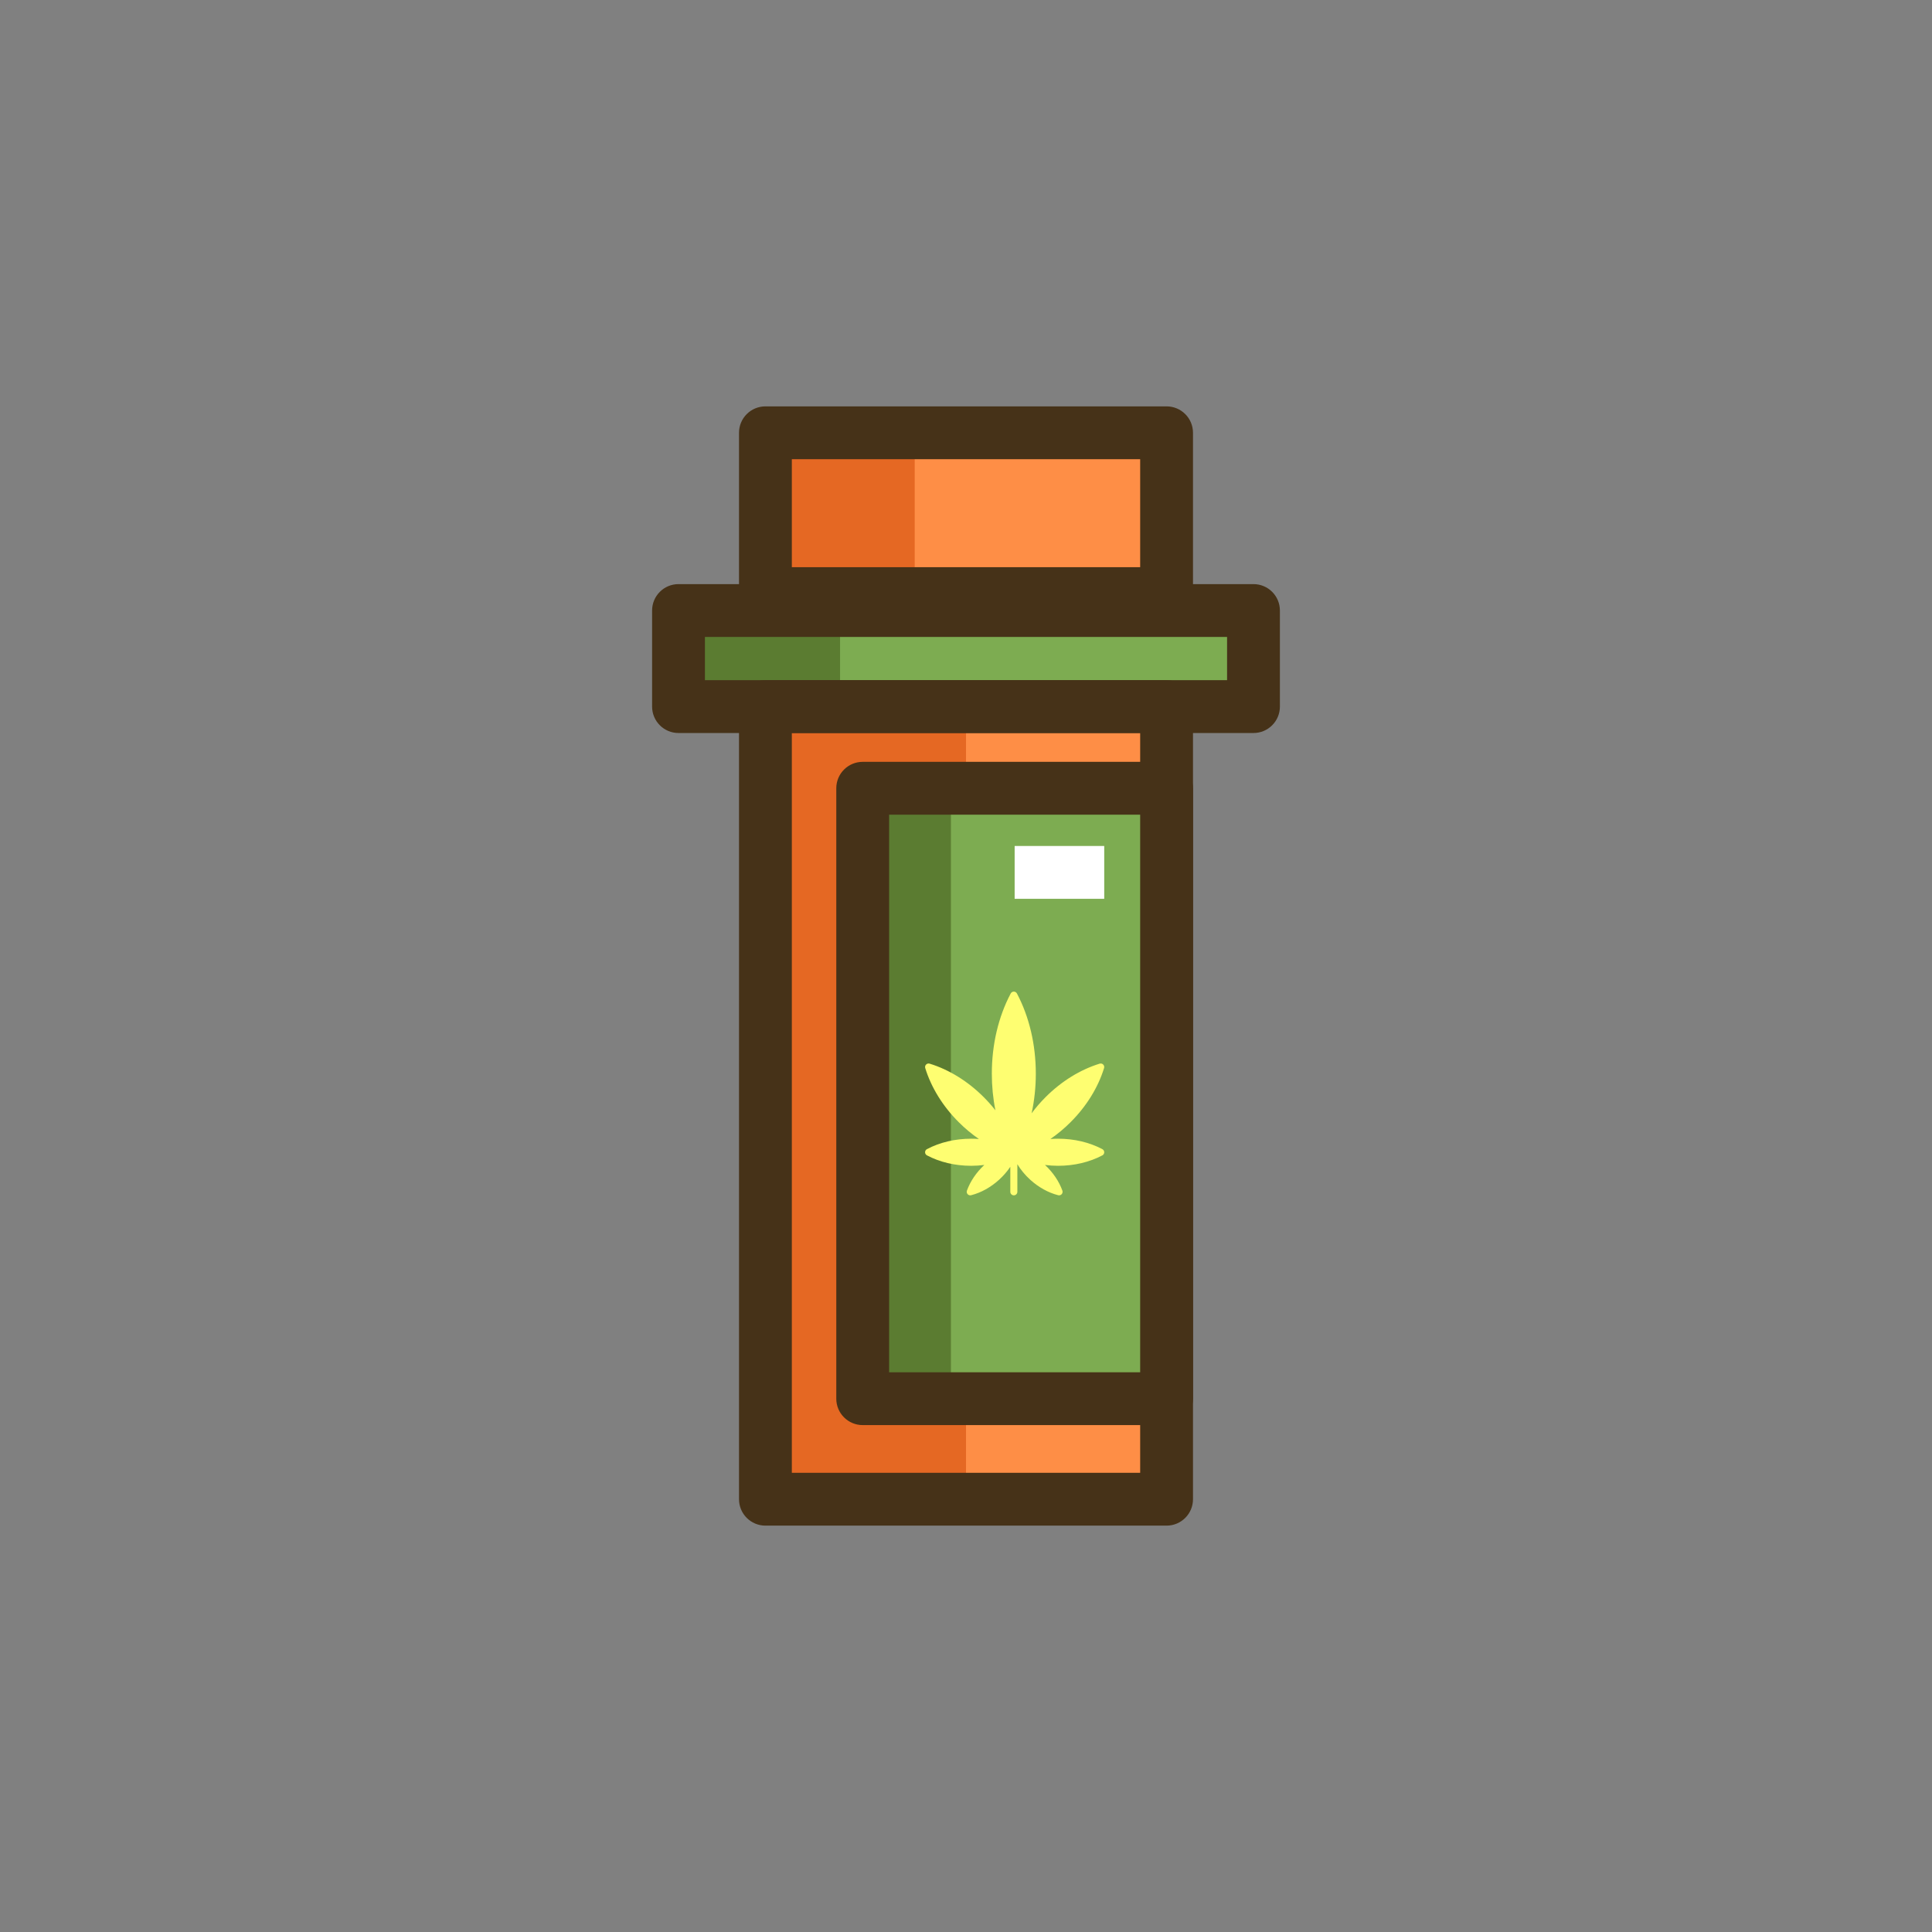 <?xml version="1.0" encoding="utf-8"?>
<!-- Generator: Adobe Illustrator 21.1.0, SVG Export Plug-In . SVG Version: 6.00 Build 0)  -->
<svg version="1.1" id="Layer_1" xmlns="http://www.w3.org/2000/svg" xmlns:xlink="http://www.w3.org/1999/xlink" x="0px" y="0px"
	 viewBox="0 0 512 512" style="enable-background:new 0 0 512 512;" xml:space="preserve">
<rect x="0" y="0" width="512" height="512" fill="#808080" stroke="none"/>
<style type="text/css">
	.st0{fill:#D6CD1E;}
	.st1{fill:#E56823;}
	.st2{fill:#FE8E46;}
	.st3{fill:#FEFE71;}
	.st4{fill:#463218;}
	.st5{fill:#7DAC51;}
	.st6{fill:#5B7C31;}
	.st7{fill:#FFFFFF;}
</style>
<g>
	<g>
		<g>
			<rect x="179.813" y="161.795" class="st5" width="152.374" height="25.461"/>
		</g>
	</g>
	<g>
		<g>
			<rect x="179.813" y="161.795" class="st6" width="42.812" height="25.461"/>
		</g>
	</g>
	<g>
		<g>
			<rect x="202.844" y="114.692" class="st2" width="106.313" height="42.619"/>
		</g>
	</g>
	<g>
		<g>
			<rect x="202.844" y="114.692" class="st1" width="39.563" height="42.619"/>
		</g>
	</g>
	<g>
		<g>
			<rect x="202.844" y="187.256" class="st2" width="106.313" height="210.052"/>
		</g>
	</g>
	<g>
		<g>
			<rect x="202.844" y="187.256" class="st1" width="53.157" height="210.052"/>
		</g>
	</g>
	<g>
		<g>
			<g>
				<g>
					<path class="st4" d="M309.156,180.256H202.844c-3.866,0-7,3.134-7,7v210.052c0,3.866,3.134,7,7,7h106.312c3.866,0,7-3.134,7-7
						V187.256C316.156,183.39,313.022,180.256,309.156,180.256z M302.156,390.308h-92.312V194.256h92.312V390.308z"/>
				</g>
			</g>
		</g>
	</g>
	<g>
		<g>
			<g>
				<g>
					<path class="st4" d="M332.187,154.795H179.813c-3.866,0-7,3.134-7,7v25.461c0,3.866,3.134,7,7,7h152.374c3.866,0,7-3.134,7-7
						v-25.461C339.187,157.929,336.053,154.795,332.187,154.795z M325.187,180.256H186.813v-11.461h138.374V180.256z"/>
				</g>
			</g>
		</g>
	</g>
	<g>
		<g>
			<g>
				<g>
					<path class="st4" d="M309.156,107.692H202.844c-3.866,0-7,3.134-7,7v42.619c0,3.866,3.134,7,7,7h106.312c3.866,0,7-3.134,7-7
						v-42.619C316.156,110.826,313.022,107.692,309.156,107.692z M302.156,150.311h-92.312v-28.619h92.312V150.311z"/>
				</g>
			</g>
		</g>
	</g>
	<g>
		<g>
			<rect x="228.625" y="208.897" class="st5" width="80.532" height="161.77"/>
		</g>
	</g>
	<g>
		<g>
			<rect x="228.625" y="208.897" class="st6" width="23.376" height="161.77"/>
		</g>
	</g>
	<g>
		<g>
			<g>
				<g>
					<path class="st4" d="M309.156,201.897h-80.532c-3.866,0-7,3.134-7,7v161.77c0,3.866,3.134,7,7,7h80.532c3.866,0,7-3.134,7-7
						v-161.77C316.156,205.031,313.022,201.897,309.156,201.897z M302.156,363.667h-66.532v-147.77h66.532V363.667z"/>
				</g>
			</g>
		</g>
	</g>
	<g>
		<g>
			<rect x="268.891" y="224.194" class="st7" width="23.74" height="14"/>
		</g>
	</g>
	<g>
		<g>
			<path class="st3" d="M292.134,304.534c-3.42-1.808-7.477-2.764-11.73-2.764c-0.685,0-1.365,0.028-2.038,0.077
				c1.881-1.294,3.677-2.789,5.354-4.466c4.209-4.209,7.277-9.166,8.87-14.334c0.102-0.331,0.013-0.69-0.232-0.935
				c-0.245-0.245-0.605-0.334-0.935-0.232c-5.168,1.594-10.125,4.661-14.334,8.87c-1.357,1.357-2.594,2.792-3.703,4.286
				c0.737-3.365,1.115-6.891,1.115-10.496c0-7.714-1.73-15.064-5.003-21.256c-0.162-0.306-0.479-0.497-0.825-0.497
				s-0.664,0.191-0.825,0.497c-3.273,6.192-5.003,13.542-5.003,21.256c0,3.324,0.322,6.58,0.95,9.705
				c-0.949-1.211-1.984-2.379-3.099-3.495c-4.209-4.209-9.166-7.277-14.334-8.87c-0.33-0.102-0.69-0.013-0.935,0.232
				c-0.245,0.245-0.334,0.604-0.232,0.935c1.594,5.168,4.661,10.125,8.87,14.334c1.677,1.677,3.473,3.172,5.354,4.466
				c-0.673-0.049-1.353-0.077-2.038-0.077c-4.254,0-8.31,0.956-11.73,2.764c-0.306,0.162-0.497,0.479-0.497,0.825
				c0,0.346,0.191,0.664,0.497,0.825c3.42,1.808,7.476,2.764,11.73,2.764c1.175,0,2.335-0.076,3.471-0.219
				c-2.115,1.971-3.705,4.315-4.604,6.798c-0.118,0.325-0.046,0.689,0.187,0.945c0.179,0.198,0.431,0.306,0.691,0.306
				c0.077,0,0.155-0.01,0.232-0.029c2.633-0.675,5.193-2.092,7.403-4.098c1.153-1.047,2.154-2.205,2.981-3.436v6.629
				c0,0.515,0.418,0.934,0.934,0.934s0.934-0.418,0.934-0.934v-7.314c0.901,1.487,2.054,2.881,3.419,4.12h0
				c2.21,2.006,4.77,3.423,7.403,4.098c0.077,0.02,0.155,0.029,0.232,0.029c0.26,0,0.512-0.109,0.691-0.306
				c0.233-0.256,0.304-0.62,0.187-0.945c-0.899-2.482-2.489-4.827-4.604-6.798c1.136,0.144,2.295,0.219,3.471,0.219
				c4.254,0,8.31-0.956,11.73-2.764c0.306-0.162,0.497-0.479,0.497-0.825C292.631,305.013,292.44,304.696,292.134,304.534z"/>
		</g>
	</g>
</g>
</svg>
